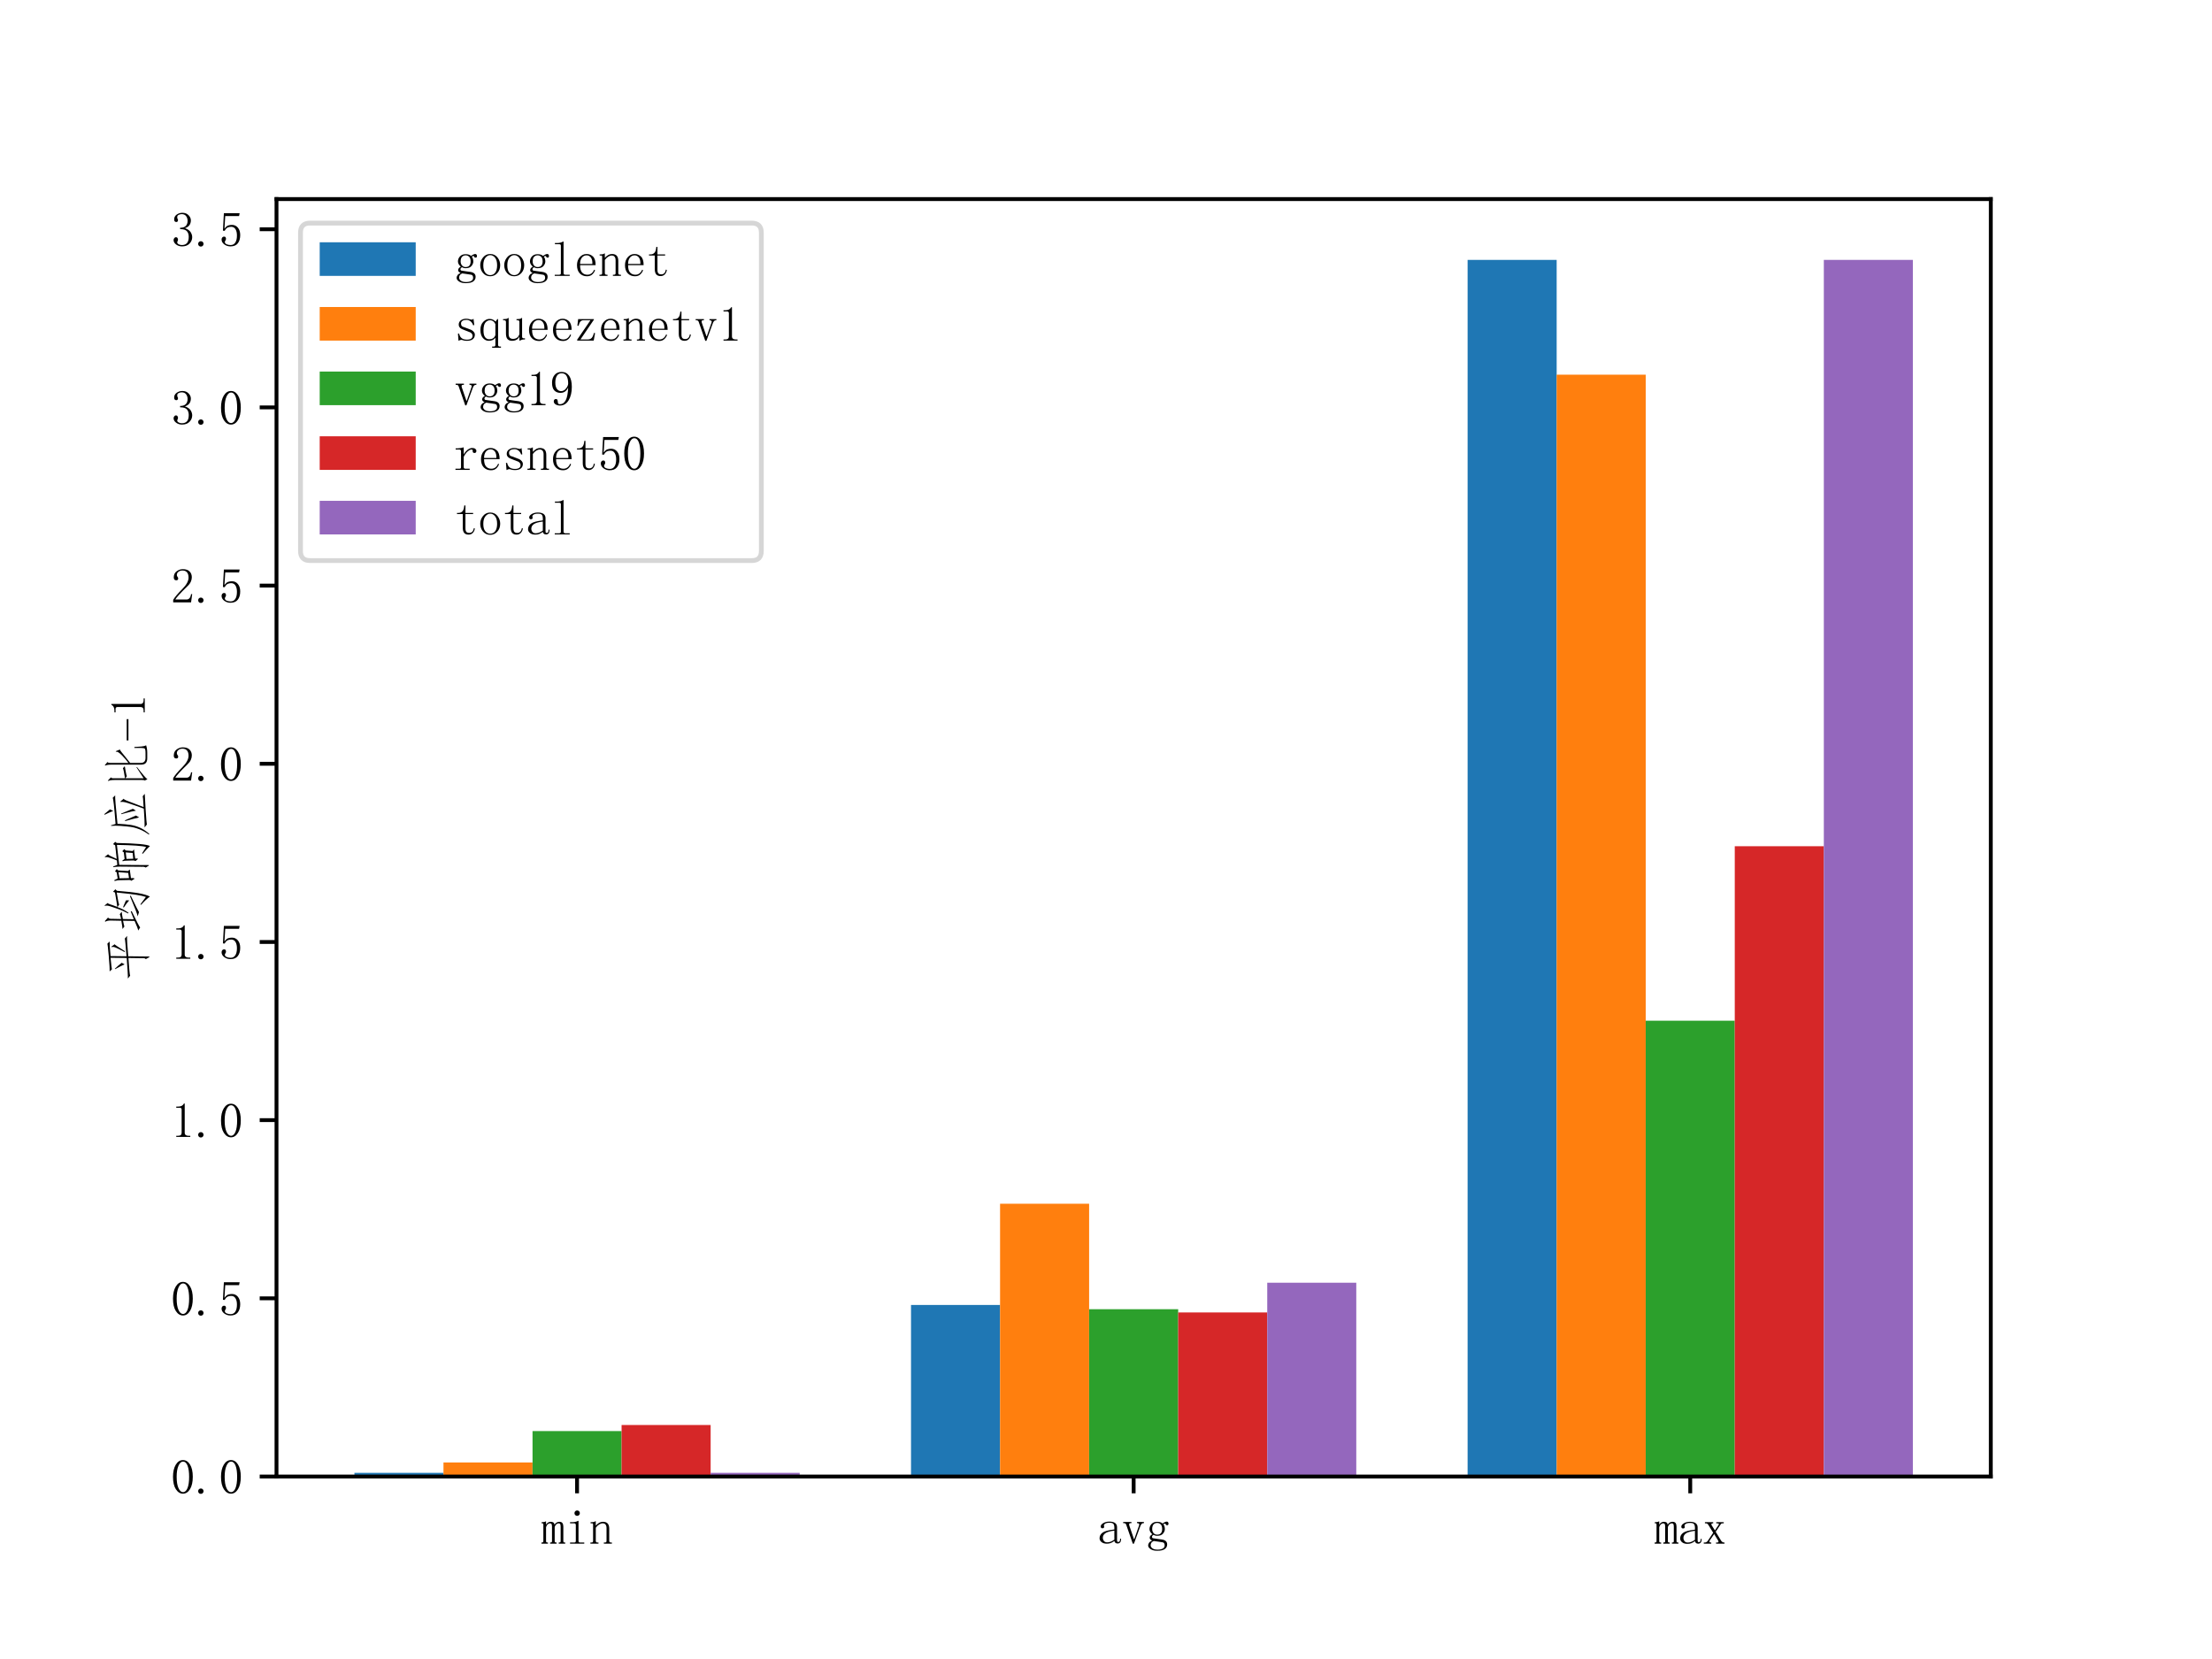 <?xml version="1.0" encoding="utf-8" standalone="no"?>
<!DOCTYPE svg PUBLIC "-//W3C//DTD SVG 1.1//EN"
  "http://www.w3.org/Graphics/SVG/1.1/DTD/svg11.dtd">
<svg xmlns:xlink="http://www.w3.org/1999/xlink" width="460.8pt" height="345.6pt" viewBox="0 0 460.8 345.6" xmlns="http://www.w3.org/2000/svg" version="1.1">
 <defs>
  <style type="text/css">*{stroke-linejoin: round; stroke-linecap: butt}</style>
 </defs>
 <g id="figure_1">
  <g id="patch_1">
   <path d="M 0 345.6 
L 460.8 345.6 
L 460.8 0 
L 0 0 
z
" style="fill: #ffffff"/>
  </g>
  <g id="axes_1">
   <g id="patch_2">
    <path d="M 57.6 307.584 
L 414.72 307.584 
L 414.72 41.472 
L 57.6 41.472 
z
" style="fill: #ffffff"/>
   </g>
   <g id="patch_3">
    <path d="M 73.833 307.584 
L 92.384 307.584 
L 92.384 306.819 
L 73.833 306.819 
z
" clip-path="url(#paa1d880847)" style="fill: #1f77b4"/>
   </g>
   <g id="patch_4">
    <path d="M 189.781 307.584 
L 208.332 307.584 
L 208.332 271.845 
L 189.781 271.845 
z
" clip-path="url(#paa1d880847)" style="fill: #1f77b4"/>
   </g>
   <g id="patch_5">
    <path d="M 305.729 307.584 
L 324.281 307.584 
L 324.281 54.144 
L 305.729 54.144 
z
" clip-path="url(#paa1d880847)" style="fill: #1f77b4"/>
   </g>
   <g id="patch_6">
    <path d="M 92.384 307.584 
L 110.936 307.584 
L 110.936 304.661 
L 92.384 304.661 
z
" clip-path="url(#paa1d880847)" style="fill: #ff7f0e"/>
   </g>
   <g id="patch_7">
    <path d="M 208.332 307.584 
L 226.884 307.584 
L 226.884 250.757 
L 208.332 250.757 
z
" clip-path="url(#paa1d880847)" style="fill: #ff7f0e"/>
   </g>
   <g id="patch_8">
    <path d="M 324.281 307.584 
L 342.832 307.584 
L 342.832 78.05 
L 324.281 78.05 
z
" clip-path="url(#paa1d880847)" style="fill: #ff7f0e"/>
   </g>
   <g id="patch_9">
    <path d="M 110.936 307.584 
L 129.488 307.584 
L 129.488 298.114 
L 110.936 298.114 
z
" clip-path="url(#paa1d880847)" style="fill: #2ca02c"/>
   </g>
   <g id="patch_10">
    <path d="M 226.884 307.584 
L 245.436 307.584 
L 245.436 272.728 
L 226.884 272.728 
z
" clip-path="url(#paa1d880847)" style="fill: #2ca02c"/>
   </g>
   <g id="patch_11">
    <path d="M 342.832 307.584 
L 361.384 307.584 
L 361.384 212.627 
L 342.832 212.627 
z
" clip-path="url(#paa1d880847)" style="fill: #2ca02c"/>
   </g>
   <g id="patch_12">
    <path d="M 129.488 307.584 
L 148.039 307.584 
L 148.039 296.849 
L 129.488 296.849 
z
" clip-path="url(#paa1d880847)" style="fill: #d62728"/>
   </g>
   <g id="patch_13">
    <path d="M 245.436 307.584 
L 263.988 307.584 
L 263.988 273.411 
L 245.436 273.411 
z
" clip-path="url(#paa1d880847)" style="fill: #d62728"/>
   </g>
   <g id="patch_14">
    <path d="M 361.384 307.584 
L 379.936 307.584 
L 379.936 176.286 
L 361.384 176.286 
z
" clip-path="url(#paa1d880847)" style="fill: #d62728"/>
   </g>
   <g id="patch_15">
    <path d="M 148.039 307.584 
L 166.591 307.584 
L 166.591 306.819 
L 148.039 306.819 
z
" clip-path="url(#paa1d880847)" style="fill: #9467bd"/>
   </g>
   <g id="patch_16">
    <path d="M 263.988 307.584 
L 282.539 307.584 
L 282.539 267.22 
L 263.988 267.22 
z
" clip-path="url(#paa1d880847)" style="fill: #9467bd"/>
   </g>
   <g id="patch_17">
    <path d="M 379.936 307.584 
L 398.487 307.584 
L 398.487 54.144 
L 379.936 54.144 
z
" clip-path="url(#paa1d880847)" style="fill: #9467bd"/>
   </g>
   <g id="matplotlib.axis_1">
    <g id="xtick_1">
     <g id="line2d_1">
      <defs>
       <path id="mb8b24f795c" d="M 0 0 
L 0 3.5 
" style="stroke: #000000; stroke-width: 0.8"/>
      </defs>
      <g>
       <use xlink:href="#mb8b24f795c" x="120.212" y="307.584" style="stroke: #000000; stroke-width: 0.8"/>
      </g>
     </g>
     <g id="text_1">
      <!-- min -->
      <g transform="translate(112.712 321.576)scale(0.1 -0.1)">
       <defs>
        <path id="FangSong-6d" d="M 150 2800 
Q 275 2800 400 2825 
Q 525 2850 600 2900 
L 650 2900 
L 650 2475 
Q 775 2675 925 2762 
Q 1075 2850 1250 2850 
Q 1475 2850 1600 2762 
Q 1725 2675 1750 2475 
Q 1875 2675 2037 2762 
Q 2200 2850 2375 2850 
Q 2675 2850 2787 2675 
Q 2900 2500 2900 2225 
L 2900 325 
Q 2900 225 2950 187 
Q 3000 150 3100 150 
L 3150 150 
L 3150 0 
L 2300 0 
L 2300 150 
L 2350 150 
Q 2450 150 2500 187 
Q 2550 225 2550 325 
L 2550 2200 
Q 2550 2475 2487 2562 
Q 2425 2650 2300 2650 
Q 2125 2650 1987 2525 
Q 1850 2400 1775 2175 
L 1775 325 
Q 1775 225 1825 187 
Q 1875 150 1975 150 
L 2025 150 
L 2025 0 
L 1175 0 
L 1175 150 
L 1225 150 
Q 1325 150 1375 187 
Q 1425 225 1425 325 
L 1425 2200 
Q 1425 2425 1375 2537 
Q 1325 2650 1175 2650 
Q 1000 2650 862 2525 
Q 725 2400 650 2150 
L 650 325 
Q 650 225 700 187 
Q 750 150 850 150 
L 900 150 
L 900 0 
L 50 0 
L 50 150 
L 100 150 
Q 200 150 250 187 
Q 300 225 300 325 
L 300 2500 
Q 300 2575 275 2612 
Q 250 2650 175 2650 
L 75 2650 
L 75 2800 
L 150 2800 
z
" transform="scale(0.016)"/>
        <path id="FangSong-69" d="M 1400 2425 
Q 1400 2525 1350 2587 
Q 1300 2650 1175 2650 
L 650 2650 
L 650 2800 
L 900 2800 
Q 1125 2800 1325 2837 
Q 1525 2875 1700 2975 
L 1750 2975 
L 1750 350 
Q 1750 250 1812 200 
Q 1875 150 1975 150 
L 2500 150 
L 2500 0 
L 650 0 
L 650 150 
L 1175 150 
Q 1300 150 1350 200 
Q 1400 250 1400 350 
L 1400 2425 
z
M 1925 3975 
Q 1925 3825 1825 3725 
Q 1725 3625 1575 3625 
Q 1425 3625 1325 3725 
Q 1225 3825 1225 3975 
Q 1225 4125 1325 4225 
Q 1425 4325 1575 4325 
Q 1725 4325 1825 4225 
Q 1925 4125 1925 3975 
z
" transform="scale(0.016)"/>
        <path id="FangSong-6e" d="M 175 0 
L 175 150 
L 300 150 
Q 425 150 475 200 
Q 525 250 525 350 
L 525 2500 
Q 525 2575 500 2612 
Q 475 2650 400 2650 
L 200 2650 
L 200 2800 
L 375 2800 
Q 500 2800 612 2825 
Q 725 2850 825 2925 
L 875 2925 
L 875 2350 
Q 1100 2600 1325 2725 
Q 1550 2850 1800 2850 
Q 2225 2850 2425 2625 
Q 2625 2400 2625 1950 
L 2625 350 
Q 2625 250 2687 200 
Q 2750 150 2850 150 
L 2975 150 
L 2975 0 
L 1925 0 
L 1925 150 
L 2050 150 
Q 2175 150 2225 200 
Q 2275 250 2275 350 
L 2275 2025 
Q 2275 2325 2150 2487 
Q 2025 2650 1775 2650 
Q 1550 2650 1312 2500 
Q 1075 2350 875 2075 
L 875 350 
Q 875 250 937 200 
Q 1000 150 1100 150 
L 1225 150 
L 1225 0 
L 175 0 
z
" transform="scale(0.016)"/>
       </defs>
       <use xlink:href="#FangSong-6d"/>
       <use xlink:href="#FangSong-69" x="50"/>
       <use xlink:href="#FangSong-6e" x="100"/>
      </g>
     </g>
    </g>
    <g id="xtick_2">
     <g id="line2d_2">
      <g>
       <use xlink:href="#mb8b24f795c" x="236.16" y="307.584" style="stroke: #000000; stroke-width: 0.8"/>
      </g>
     </g>
     <g id="text_2">
      <!-- avg -->
      <g transform="translate(228.66 321.537)scale(0.1 -0.1)">
       <defs>
        <path id="FangSong-61" d="M 1200 -25 
Q 750 -25 500 187 
Q 250 400 250 675 
Q 250 1125 637 1412 
Q 1025 1700 2175 1825 
L 2175 2125 
Q 2175 2375 2062 2537 
Q 1950 2700 1550 2700 
Q 1125 2700 950 2562 
Q 775 2425 825 2275 
Q 875 2175 825 2075 
Q 775 1975 625 1975 
Q 525 1975 462 2037 
Q 400 2100 400 2225 
Q 400 2450 725 2650 
Q 1050 2850 1525 2850 
Q 2025 2850 2275 2662 
Q 2525 2475 2525 2125 
L 2525 475 
Q 2525 275 2562 237 
Q 2600 200 2700 200 
Q 2825 200 2875 312 
Q 2925 425 2925 625 
L 3050 625 
Q 3050 275 2925 137 
Q 2800 0 2600 0 
Q 2425 0 2325 75 
Q 2225 150 2175 325 
Q 1925 150 1712 62 
Q 1500 -25 1200 -25 
z
M 675 750 
Q 675 525 812 337 
Q 950 150 1250 150 
Q 1475 150 1700 237 
Q 1925 325 2175 500 
L 2175 1675 
Q 1325 1575 1000 1337 
Q 675 1100 675 750 
z
" transform="scale(0.016)"/>
        <path id="FangSong-76" d="M 1600 -25 
L 1450 -25 
L 600 2425 
Q 575 2525 500 2587 
Q 425 2650 325 2650 
L 200 2650 
L 200 2800 
L 1275 2800 
L 1275 2650 
L 1175 2650 
Q 1025 2650 987 2575 
Q 950 2500 1000 2325 
L 1600 575 
L 1650 575 
L 2250 2300 
Q 2325 2475 2262 2562 
Q 2200 2650 2050 2650 
L 2000 2650 
L 2000 2800 
L 2900 2800 
L 2900 2650 
L 2850 2650 
Q 2700 2650 2612 2562 
Q 2525 2475 2450 2300 
L 1600 -25 
z
" transform="scale(0.016)"/>
        <path id="FangSong-67" d="M 850 1875 
Q 850 1575 1025 1362 
Q 1200 1150 1500 1150 
Q 1825 1150 1987 1337 
Q 2150 1525 2150 1875 
Q 2150 2300 1962 2487 
Q 1775 2675 1500 2675 
Q 1225 2675 1037 2487 
Q 850 2300 850 1875 
z
M 2075 525 
Q 2450 475 2625 312 
Q 2800 150 2800 -125 
Q 2800 -500 2487 -725 
Q 2175 -950 1500 -950 
Q 975 -950 650 -737 
Q 325 -525 325 -250 
Q 325 -75 450 100 
Q 575 275 850 375 
Q 700 450 612 537 
Q 525 625 525 750 
Q 525 900 625 1012 
Q 725 1125 875 1200 
Q 725 1325 612 1500 
Q 500 1675 500 1875 
Q 500 2250 762 2537 
Q 1025 2825 1500 2825 
Q 1700 2825 1887 2775 
Q 2075 2725 2200 2600 
Q 2375 2725 2512 2787 
Q 2650 2850 2750 2850 
Q 2875 2850 2925 2762 
Q 2975 2675 2975 2600 
Q 2975 2500 2937 2437 
Q 2900 2375 2800 2375 
Q 2725 2375 2675 2412 
Q 2625 2450 2600 2525 
Q 2575 2600 2487 2587 
Q 2400 2575 2300 2500 
Q 2400 2400 2450 2225 
Q 2500 2050 2500 1875 
Q 2500 1575 2262 1287 
Q 2025 1000 1500 1000 
Q 1350 1000 1225 1037 
Q 1100 1075 1025 1125 
Q 925 1075 875 1000 
Q 825 925 825 875 
Q 825 775 875 725 
Q 925 675 1025 675 
Q 1350 625 1612 587 
Q 1875 550 2075 525 
z
M 1050 325 
Q 825 225 737 87 
Q 650 -50 650 -250 
Q 650 -450 875 -625 
Q 1100 -800 1550 -800 
Q 1975 -800 2225 -662 
Q 2475 -525 2475 -250 
Q 2475 -75 2412 25 
Q 2350 125 2225 150 
Q 1975 200 1675 237 
Q 1375 275 1050 325 
z
" transform="scale(0.016)"/>
       </defs>
       <use xlink:href="#FangSong-61"/>
       <use xlink:href="#FangSong-76" x="50"/>
       <use xlink:href="#FangSong-67" x="100"/>
      </g>
     </g>
    </g>
    <g id="xtick_3">
     <g id="line2d_3">
      <g>
       <use xlink:href="#mb8b24f795c" x="352.108" y="307.584" style="stroke: #000000; stroke-width: 0.8"/>
      </g>
     </g>
     <g id="text_3">
      <!-- max -->
      <g transform="translate(344.608 321.576)scale(0.1 -0.1)">
       <defs>
        <path id="FangSong-78" d="M 1650 1725 
L 2100 2400 
Q 2175 2500 2162 2575 
Q 2150 2650 1975 2650 
L 1825 2650 
L 1825 2800 
L 2800 2800 
L 2800 2650 
L 2675 2650 
Q 2625 2650 2550 2637 
Q 2475 2625 2425 2550 
L 1750 1550 
L 2450 400 
Q 2525 275 2637 212 
Q 2750 150 2800 150 
L 2900 150 
L 2900 0 
L 1800 0 
L 1800 150 
L 1950 150 
Q 2100 150 2112 225 
Q 2125 300 2075 400 
L 1550 1250 
L 950 375 
Q 925 250 962 200 
Q 1000 150 1100 150 
L 1175 150 
L 1175 0 
L 200 0 
L 200 150 
L 350 150 
Q 450 150 575 225 
Q 700 300 775 450 
L 1425 1425 
L 775 2475 
Q 750 2525 675 2587 
Q 600 2650 475 2650 
L 350 2650 
L 350 2800 
L 1425 2800 
L 1425 2650 
L 1350 2650 
Q 1225 2650 1200 2575 
Q 1175 2500 1225 2400 
L 1650 1725 
z
" transform="scale(0.016)"/>
       </defs>
       <use xlink:href="#FangSong-6d"/>
       <use xlink:href="#FangSong-61" x="50"/>
       <use xlink:href="#FangSong-78" x="100"/>
      </g>
     </g>
    </g>
   </g>
   <g id="matplotlib.axis_2">
    <g id="ytick_1">
     <g id="line2d_4">
      <defs>
       <path id="m1bf9a72e9a" d="M 0 0 
L -3.5 0 
" style="stroke: #000000; stroke-width: 0.8"/>
      </defs>
      <g>
       <use xlink:href="#m1bf9a72e9a" x="57.6" y="307.584" style="stroke: #000000; stroke-width: 0.8"/>
      </g>
     </g>
     <g id="text_4">
      <!-- 0.0 -->
      <g transform="translate(35.6 311.08)scale(0.1 -0.1)">
       <defs>
        <path id="FangSong-30" d="M 1575 4125 
Q 1225 4125 987 3587 
Q 750 3050 750 2150 
Q 750 1200 987 675 
Q 1225 150 1575 150 
Q 1950 150 2162 675 
Q 2375 1200 2375 2150 
Q 2375 3050 2175 3587 
Q 1975 4125 1575 4125 
z
M 1575 -50 
Q 1025 -50 650 525 
Q 275 1100 275 2150 
Q 275 3125 637 3725 
Q 1000 4325 1575 4325 
Q 2125 4325 2487 3750 
Q 2850 3175 2850 2150 
Q 2850 1125 2487 537 
Q 2125 -50 1575 -50 
z
" transform="scale(0.016)"/>
        <path id="FangSong-2e" d="M 1125 275 
Q 1125 125 1025 25 
Q 925 -75 775 -75 
Q 625 -75 525 25 
Q 425 125 425 275 
Q 425 425 525 525 
Q 625 625 775 625 
Q 925 625 1025 525 
Q 1125 425 1125 275 
z
" transform="scale(0.016)"/>
       </defs>
       <use xlink:href="#FangSong-30"/>
       <use xlink:href="#FangSong-2e" x="50"/>
       <use xlink:href="#FangSong-30" x="100"/>
      </g>
     </g>
    </g>
    <g id="ytick_2">
     <g id="line2d_5">
      <g>
       <use xlink:href="#m1bf9a72e9a" x="57.6" y="270.465" style="stroke: #000000; stroke-width: 0.8"/>
      </g>
     </g>
     <g id="text_5">
      <!-- 0.5 -->
      <g transform="translate(35.6 273.961)scale(0.1 -0.1)">
       <defs>
        <path id="FangSong-35" d="M 1700 2750 
Q 2175 2750 2475 2387 
Q 2775 2025 2775 1425 
Q 2775 750 2462 350 
Q 2150 -50 1500 -50 
Q 1050 -50 700 212 
Q 350 475 350 850 
Q 350 1000 437 1112 
Q 525 1225 675 1225 
Q 825 1225 875 1125 
Q 925 1025 925 950 
Q 925 800 850 712 
Q 775 625 775 525 
Q 775 325 1012 225 
Q 1250 125 1525 125 
Q 1925 125 2137 450 
Q 2350 775 2350 1375 
Q 2350 1875 2162 2187 
Q 1975 2500 1600 2500 
Q 1325 2500 1125 2400 
Q 925 2300 750 1975 
L 525 2000 
L 650 4275 
L 2700 4275 
L 2625 3900 
L 825 3900 
L 725 2250 
Q 975 2600 1212 2675 
Q 1450 2750 1700 2750 
z
" transform="scale(0.016)"/>
       </defs>
       <use xlink:href="#FangSong-30"/>
       <use xlink:href="#FangSong-2e" x="50"/>
       <use xlink:href="#FangSong-35" x="100"/>
      </g>
     </g>
    </g>
    <g id="ytick_3">
     <g id="line2d_6">
      <g>
       <use xlink:href="#m1bf9a72e9a" x="57.6" y="233.346" style="stroke: #000000; stroke-width: 0.8"/>
      </g>
     </g>
     <g id="text_6">
      <!-- 1.0 -->
      <g transform="translate(35.6 236.843)scale(0.1 -0.1)">
       <defs>
        <path id="FangSong-31" d="M 1800 4350 
L 1800 550 
Q 1800 350 1925 250 
Q 2050 150 2275 150 
L 2525 150 
L 2525 0 
L 700 0 
L 700 150 
L 925 150 
Q 1175 150 1287 250 
Q 1400 350 1400 550 
L 1400 3575 
Q 1400 3675 1337 3737 
Q 1275 3800 1150 3800 
L 700 3800 
L 700 3950 
L 925 3950 
Q 1225 3950 1412 4050 
Q 1600 4150 1700 4350 
L 1800 4350 
z
" transform="scale(0.016)"/>
       </defs>
       <use xlink:href="#FangSong-31"/>
       <use xlink:href="#FangSong-2e" x="50"/>
       <use xlink:href="#FangSong-30" x="100"/>
      </g>
     </g>
    </g>
    <g id="ytick_4">
     <g id="line2d_7">
      <g>
       <use xlink:href="#m1bf9a72e9a" x="57.6" y="196.228" style="stroke: #000000; stroke-width: 0.8"/>
      </g>
     </g>
     <g id="text_7">
      <!-- 1.5 -->
      <g transform="translate(35.6 199.724)scale(0.1 -0.1)">
       <use xlink:href="#FangSong-31"/>
       <use xlink:href="#FangSong-2e" x="50"/>
       <use xlink:href="#FangSong-35" x="100"/>
      </g>
     </g>
    </g>
    <g id="ytick_5">
     <g id="line2d_8">
      <g>
       <use xlink:href="#m1bf9a72e9a" x="57.6" y="159.109" style="stroke: #000000; stroke-width: 0.8"/>
      </g>
     </g>
     <g id="text_8">
      <!-- 2.0 -->
      <g transform="translate(35.6 162.605)scale(0.1 -0.1)">
       <defs>
        <path id="FangSong-32" d="M 2300 3225 
Q 2300 3675 2100 3912 
Q 1900 4150 1500 4150 
Q 1200 4150 987 3987 
Q 775 3825 775 3575 
Q 775 3425 862 3325 
Q 950 3225 950 3125 
Q 950 3000 887 2937 
Q 825 2875 700 2875 
Q 550 2875 462 2962 
Q 375 3050 375 3250 
Q 375 3775 750 4050 
Q 1125 4325 1550 4325 
Q 2150 4325 2437 4025 
Q 2725 3725 2725 3275 
Q 2725 2975 2587 2675 
Q 2450 2375 2150 2100 
Q 1425 1400 1037 962 
Q 650 525 575 375 
L 2050 375 
Q 2275 375 2425 550 
Q 2575 725 2625 1075 
L 2775 1075 
L 2625 0 
L 300 0 
L 300 325 
Q 425 550 712 900 
Q 1000 1250 1475 1725 
Q 1900 2150 2100 2525 
Q 2300 2900 2300 3225 
z
" transform="scale(0.016)"/>
       </defs>
       <use xlink:href="#FangSong-32"/>
       <use xlink:href="#FangSong-2e" x="50"/>
       <use xlink:href="#FangSong-30" x="100"/>
      </g>
     </g>
    </g>
    <g id="ytick_6">
     <g id="line2d_9">
      <g>
       <use xlink:href="#m1bf9a72e9a" x="57.6" y="121.99" style="stroke: #000000; stroke-width: 0.8"/>
      </g>
     </g>
     <g id="text_9">
      <!-- 2.5 -->
      <g transform="translate(35.6 125.486)scale(0.1 -0.1)">
       <use xlink:href="#FangSong-32"/>
       <use xlink:href="#FangSong-2e" x="50"/>
       <use xlink:href="#FangSong-35" x="100"/>
      </g>
     </g>
    </g>
    <g id="ytick_7">
     <g id="line2d_10">
      <g>
       <use xlink:href="#m1bf9a72e9a" x="57.6" y="84.871" style="stroke: #000000; stroke-width: 0.8"/>
      </g>
     </g>
     <g id="text_10">
      <!-- 3.0 -->
      <g transform="translate(35.6 88.368)scale(0.1 -0.1)">
       <defs>
        <path id="FangSong-33" d="M 2775 1150 
Q 2775 675 2425 312 
Q 2075 -50 1450 -50 
Q 1000 -50 675 200 
Q 350 450 350 775 
Q 350 925 450 1037 
Q 550 1150 650 1150 
Q 800 1150 862 1037 
Q 925 925 925 850 
Q 925 725 875 637 
Q 825 550 825 475 
Q 825 325 1012 225 
Q 1200 125 1425 125 
Q 1875 125 2100 387 
Q 2325 650 2325 1200 
Q 2325 1650 2087 1925 
Q 1850 2200 1200 2200 
L 1200 2375 
Q 1700 2375 1937 2612 
Q 2175 2850 2175 3275 
Q 2175 3625 1987 3887 
Q 1800 4150 1400 4150 
Q 1225 4150 1025 4062 
Q 825 3975 825 3775 
Q 825 3575 875 3525 
Q 925 3475 925 3400 
Q 925 3275 875 3200 
Q 825 3125 700 3125 
Q 600 3125 512 3200 
Q 425 3275 425 3475 
Q 425 3850 750 4087 
Q 1075 4325 1500 4325 
Q 2000 4325 2300 4012 
Q 2600 3700 2600 3350 
Q 2600 2975 2412 2712 
Q 2225 2450 1825 2325 
Q 2375 2125 2575 1800 
Q 2775 1475 2775 1150 
z
" transform="scale(0.016)"/>
       </defs>
       <use xlink:href="#FangSong-33"/>
       <use xlink:href="#FangSong-2e" x="50"/>
       <use xlink:href="#FangSong-30" x="100"/>
      </g>
     </g>
    </g>
    <g id="ytick_8">
     <g id="line2d_11">
      <g>
       <use xlink:href="#m1bf9a72e9a" x="57.6" y="47.753" style="stroke: #000000; stroke-width: 0.8"/>
      </g>
     </g>
     <g id="text_11">
      <!-- 3.5 -->
      <g transform="translate(35.6 51.249)scale(0.1 -0.1)">
       <use xlink:href="#FangSong-33"/>
       <use xlink:href="#FangSong-2e" x="50"/>
       <use xlink:href="#FangSong-35" x="100"/>
      </g>
     </g>
    </g>
    <g id="text_12">
     <!-- 平均响应比-1 -->
     <g transform="translate(30.155 204.528)rotate(-90)scale(0.1 -0.1)">
      <defs>
       <path id="FangSong-5e73" d="M 3125 4450 
Q 1775 4325 1625 4275 
L 1350 4575 
Q 1825 4550 3375 4687 
Q 4925 4825 4950 4875 
L 5250 4575 
Q 4650 4575 3350 4450 
L 3325 2375 
Q 5600 2550 5625 2600 
L 5975 2300 
Q 5550 2350 3325 2150 
L 3300 -100 
Q 3325 -675 3225 -625 
L 2950 -125 
Q 3100 -100 3075 400 
L 3100 2125 
Q 850 1975 800 1900 
L 425 2200 
Q 825 2175 3100 2350 
L 3125 4450 
z
M 4900 3900 
Q 4850 3950 4587 3525 
Q 4325 3100 3975 2575 
L 3875 2625 
Q 4200 3225 4412 3687 
Q 4625 4150 4500 4300 
L 4575 4350 
L 4900 3900 
z
M 2475 3000 
Q 2425 2875 2275 2625 
Q 1975 3275 1650 3850 
L 1700 3900 
Q 2100 3475 2475 3000 
z
" transform="scale(0.016)"/>
       <path id="FangSong-5747" d="M 4800 -150 
Q 4950 300 5075 1075 
Q 5200 1850 5375 3650 
Q 3950 3425 3800 3325 
L 3475 3550 
Q 3225 2800 2725 2100 
L 2650 2175 
Q 3025 2875 3200 3375 
Q 3375 3875 3562 4437 
Q 3750 5000 3625 5175 
L 3700 5225 
L 4025 4800 
Q 3950 4850 3850 4550 
Q 3750 4225 3700 4100 
Q 3650 3975 3500 3575 
Q 3950 3625 5375 3875 
L 5475 4125 
L 5800 3825 
L 5600 3625 
Q 5450 1750 5287 812 
Q 5125 -125 4850 -675 
Q 4500 -175 3775 475 
L 3825 575 
L 4800 -150 
z
M 1925 3075 
Q 2475 3200 2550 3250 
L 2875 3000 
Q 2525 2975 1925 2850 
L 1900 1425 
L 2900 1825 
L 2950 1700 
Q 925 725 825 600 
L 425 850 
Q 725 900 1675 1325 
L 1700 2825 
Q 1050 2700 950 2650 
L 625 2900 
Q 875 2900 1700 3050 
L 1725 4300 
Q 1750 4875 1575 5125 
L 1650 5200 
L 2125 4775 
Q 1925 4700 1950 4225 
L 1925 3075 
z
M 2275 925 
Q 2650 975 4900 1925 
L 4975 1825 
Q 2950 850 2825 750 
L 2275 925 
z
M 3475 2825 
Q 4075 2575 4350 2450 
Q 4375 2200 4350 2025 
Q 4000 2350 3425 2725 
L 3475 2825 
z
" transform="scale(0.016)"/>
       <path id="FangSong-54cd" d="M 2700 -200 
Q 2725 -650 2625 -525 
L 2375 -125 
Q 2500 50 2475 350 
L 2500 3200 
Q 2500 3625 2425 4100 
L 2500 4125 
L 2725 3575 
L 3300 3625 
Q 3550 4225 3675 4637 
Q 3800 5050 3700 5150 
L 3775 5200 
L 4125 4750 
Q 4050 4800 3900 4512 
Q 3750 4225 3500 3650 
L 5275 3850 
L 5425 4125 
L 5725 3850 
L 5575 3650 
Q 5500 -175 5175 -675 
Q 4800 -275 4175 250 
L 4225 350 
L 5050 -175 
Q 5275 525 5325 3625 
L 2725 3325 
L 2700 -200 
z
M 725 3250 
Q 725 3575 625 3925 
L 725 3975 
L 950 3525 
L 1750 3650 
L 1875 3875 
L 2175 3650 
L 2000 3450 
L 1925 2175 
L 2125 1950 
L 1000 1800 
Q 1025 1275 900 1350 
L 650 1750 
Q 775 1850 750 2150 
L 725 3250 
z
M 3550 1250 
Q 3575 950 3500 875 
L 3225 1200 
Q 3300 1350 3300 1525 
L 3275 2325 
Q 3275 2700 3200 2875 
L 3275 2925 
L 3500 2625 
L 4350 2725 
L 4500 2925 
L 4775 2675 
L 4600 2475 
L 4525 1575 
L 4750 1400 
L 3550 1250 
z
M 975 3275 
L 1000 2050 
L 1675 2150 
L 1775 3425 
L 975 3275 
z
M 4350 2475 
L 3500 2375 
L 3525 1500 
L 4275 1575 
L 4350 2475 
z
" transform="scale(0.016)"/>
       <path id="FangSong-5e94" d="M 1625 4400 
L 1800 3800 
Q 5075 4050 5200 4175 
L 5525 3850 
Q 5200 3900 1825 3550 
Q 1775 2450 1675 1825 
Q 1575 1200 1312 612 
Q 1050 25 500 -600 
L 425 -525 
Q 850 50 1100 675 
Q 1350 1300 1425 1862 
Q 1500 2425 1550 3150 
Q 1600 3875 1550 4375 
L 1625 4400 
z
M 4725 3175 
L 5100 2725 
Q 5000 2800 4750 2112 
Q 4500 1425 4000 150 
Q 5425 225 5400 275 
L 5725 0 
Q 5425 0 3687 -112 
Q 1950 -225 1725 -275 
L 1350 25 
Q 2150 0 3800 125 
Q 4300 1500 4525 2200 
Q 4750 2900 4650 3125 
L 4725 3175 
z
M 2900 1150 
Q 2800 975 2650 725 
Q 2450 1625 2175 2550 
L 2275 2575 
Q 2600 1850 2900 1150 
z
M 3775 1550 
Q 3675 1350 3525 1150 
Q 3475 1600 3075 3050 
L 3150 3075 
Q 3475 2300 3775 1550 
z
M 3500 4100 
Q 3275 4675 3000 5225 
L 3075 5275 
Q 3375 4900 3700 4525 
Q 3600 4325 3500 4100 
z
" transform="scale(0.016)"/>
       <path id="FangSong-6bd4" d="M 3500 2125 
Q 3925 2425 4487 2975 
Q 5050 3525 4950 3750 
L 5025 3775 
L 5250 3225 
Q 5175 3250 4875 3000 
Q 4575 2750 4287 2525 
Q 4000 2300 3500 1900 
L 3500 575 
Q 3475 -100 4150 -100 
L 4800 -100 
Q 5275 -100 5375 12 
Q 5475 125 5450 1350 
L 5575 1350 
Q 5600 825 5637 412 
Q 5675 0 5800 -175 
Q 5375 -325 4800 -325 
L 4150 -325 
Q 3225 -350 3275 550 
L 3275 4300 
Q 3275 4875 3150 5150 
L 3200 5200 
L 3625 4850 
Q 3475 4825 3500 4250 
L 3500 2125 
z
M 1500 2575 
Q 1900 2625 2337 2712 
Q 2775 2800 2800 2850 
L 3075 2600 
Q 2875 2575 2350 2475 
Q 1825 2375 1775 2325 
L 1500 2525 
L 1500 150 
L 2925 1075 
L 2975 1025 
Q 1550 -75 1375 -350 
L 1200 0 
Q 1275 75 1275 350 
L 1275 3925 
Q 1275 4475 1150 4750 
L 1200 4800 
L 1625 4400 
Q 1475 4375 1500 3925 
L 1500 2575 
z
" transform="scale(0.016)"/>
       <path id="FangSong-2d" d="M 175 2125 
L 175 2350 
L 2950 2350 
L 2950 2125 
L 175 2125 
z
" transform="scale(0.016)"/>
      </defs>
      <use xlink:href="#FangSong-5e73"/>
      <use xlink:href="#FangSong-5747" x="100"/>
      <use xlink:href="#FangSong-54cd" x="200"/>
      <use xlink:href="#FangSong-5e94" x="300"/>
      <use xlink:href="#FangSong-6bd4" x="400"/>
      <use xlink:href="#FangSong-2d" x="500"/>
      <use xlink:href="#FangSong-31" x="550"/>
     </g>
    </g>
   </g>
   <g id="patch_18">
    <path d="M 57.6 307.584 
L 57.6 41.472 
" style="fill: none; stroke: #000000; stroke-width: 0.8; stroke-linejoin: miter; stroke-linecap: square"/>
   </g>
   <g id="patch_19">
    <path d="M 414.72 307.584 
L 414.72 41.472 
" style="fill: none; stroke: #000000; stroke-width: 0.8; stroke-linejoin: miter; stroke-linecap: square"/>
   </g>
   <g id="patch_20">
    <path d="M 57.6 307.584 
L 414.72 307.584 
" style="fill: none; stroke: #000000; stroke-width: 0.8; stroke-linejoin: miter; stroke-linecap: square"/>
   </g>
   <g id="patch_21">
    <path d="M 57.6 41.472 
L 414.72 41.472 
" style="fill: none; stroke: #000000; stroke-width: 0.8; stroke-linejoin: miter; stroke-linecap: square"/>
   </g>
   <g id="legend_1">
    <g id="patch_22">
     <path d="M 64.6 116.777 
L 156.6 116.777 
Q 158.6 116.777 158.6 114.777 
L 158.6 48.472 
Q 158.6 46.472 156.6 46.472 
L 64.6 46.472 
Q 62.6 46.472 62.6 48.472 
L 62.6 114.777 
Q 62.6 116.777 64.6 116.777 
z
" style="fill: #ffffff; opacity: 0.8; stroke: #cccccc; stroke-linejoin: miter"/>
    </g>
    <g id="patch_23">
     <path d="M 66.6 57.472 
L 86.6 57.472 
L 86.6 50.472 
L 66.6 50.472 
z
" style="fill: #1f77b4"/>
    </g>
    <g id="text_13">
     <!-- googlenet -->
     <g transform="translate(94.6 57.472)scale(0.1 -0.1)">
      <defs>
       <path id="FangSong-6f" d="M 2875 1400 
Q 2875 775 2500 362 
Q 2125 -50 1575 -50 
Q 1000 -50 637 375 
Q 275 800 275 1400 
Q 275 1950 637 2400 
Q 1000 2850 1575 2850 
Q 2175 2850 2525 2400 
Q 2875 1950 2875 1400 
z
M 675 1375 
Q 675 725 937 412 
Q 1200 100 1575 100 
Q 2000 100 2237 437 
Q 2475 775 2475 1375 
Q 2475 2025 2212 2362 
Q 1950 2700 1575 2700 
Q 1225 2700 950 2362 
Q 675 2025 675 1375 
z
" transform="scale(0.016)"/>
       <path id="FangSong-6c" d="M 900 4275 
Q 1125 4275 1325 4325 
Q 1525 4375 1700 4475 
L 1750 4475 
L 1750 350 
Q 1750 250 1812 200 
Q 1875 150 1975 150 
L 2550 150 
L 2550 0 
L 600 0 
L 600 150 
L 1175 150 
Q 1300 150 1350 200 
Q 1400 250 1400 350 
L 1400 3925 
Q 1400 4025 1350 4075 
Q 1300 4125 1175 4125 
L 625 4125 
L 625 4275 
L 900 4275 
z
" transform="scale(0.016)"/>
       <path id="FangSong-65" d="M 2375 1550 
Q 2400 2100 2187 2387 
Q 1975 2675 1625 2675 
Q 1250 2675 1012 2375 
Q 775 2075 775 1550 
L 2375 1550 
z
M 775 1400 
Q 775 725 1037 437 
Q 1300 150 1725 150 
Q 2050 150 2275 337 
Q 2500 525 2600 800 
L 2725 750 
Q 2650 475 2387 212 
Q 2125 -50 1675 -50 
Q 1100 -50 737 325 
Q 375 700 375 1400 
Q 375 2025 737 2437 
Q 1100 2850 1625 2850 
Q 2100 2850 2450 2525 
Q 2800 2200 2800 1400 
L 775 1400 
z
" transform="scale(0.016)"/>
       <path id="FangSong-74" d="M 1475 800 
Q 1475 450 1600 325 
Q 1725 200 1975 200 
Q 2225 200 2375 362 
Q 2525 525 2575 825 
L 2700 775 
Q 2650 425 2437 200 
Q 2225 -25 1875 -25 
Q 1500 -25 1312 200 
Q 1125 425 1125 900 
L 1125 2650 
L 375 2650 
L 375 2800 
L 575 2800 
Q 875 2800 1062 2987 
Q 1250 3175 1300 3575 
L 1325 3775 
L 1475 3775 
L 1475 2800 
L 2475 2800 
L 2475 2650 
L 1475 2650 
L 1475 800 
z
" transform="scale(0.016)"/>
      </defs>
      <use xlink:href="#FangSong-67"/>
      <use xlink:href="#FangSong-6f" x="50"/>
      <use xlink:href="#FangSong-6f" x="100"/>
      <use xlink:href="#FangSong-67" x="150"/>
      <use xlink:href="#FangSong-6c" x="200"/>
      <use xlink:href="#FangSong-65" x="250"/>
      <use xlink:href="#FangSong-6e" x="300"/>
      <use xlink:href="#FangSong-65" x="350"/>
      <use xlink:href="#FangSong-74" x="400"/>
     </g>
    </g>
    <g id="patch_24">
     <path d="M 66.6 70.956 
L 86.6 70.956 
L 86.6 63.956 
L 66.6 63.956 
z
" style="fill: #ff7f0e"/>
    </g>
    <g id="text_14">
     <!-- squeezenetv1 -->
     <g transform="translate(94.6 70.956)scale(0.1 -0.1)">
      <defs>
       <path id="FangSong-73" d="M 600 2075 
Q 600 2450 887 2650 
Q 1175 2850 1575 2850 
Q 1800 2850 2000 2787 
Q 2200 2725 2275 2725 
Q 2350 2725 2400 2750 
Q 2450 2775 2525 2850 
L 2625 2025 
L 2475 2000 
Q 2375 2325 2137 2512 
Q 1900 2700 1600 2700 
Q 1275 2700 1087 2575 
Q 900 2450 900 2225 
Q 900 2025 987 1912 
Q 1075 1800 1300 1750 
Q 1475 1675 1737 1587 
Q 2000 1500 2225 1400 
Q 2425 1300 2562 1137 
Q 2700 975 2700 775 
Q 2700 400 2437 187 
Q 2175 -25 1675 -25 
Q 1350 -25 1187 37 
Q 1025 100 925 100 
Q 850 100 762 62 
Q 675 25 575 -25 
L 500 900 
L 650 925 
Q 725 525 975 325 
Q 1225 125 1675 125 
Q 2025 125 2212 250 
Q 2400 375 2400 625 
Q 2400 800 2300 912 
Q 2200 1025 2100 1075 
Q 1850 1175 1550 1287 
Q 1250 1400 1025 1500 
Q 800 1600 700 1750 
Q 600 1900 600 2075 
z
" transform="scale(0.016)"/>
       <path id="FangSong-71" d="M 2250 2150 
Q 2150 2375 1975 2512 
Q 1800 2650 1550 2650 
Q 1200 2650 950 2350 
Q 700 2050 700 1325 
Q 700 700 912 437 
Q 1125 175 1450 175 
Q 1725 175 1937 300 
Q 2150 425 2250 725 
L 2250 2150 
z
M 2600 -550 
Q 2600 -675 2662 -725 
Q 2725 -775 2825 -775 
L 2975 -775 
L 2975 -925 
L 1825 -925 
L 1825 -775 
L 2025 -775 
Q 2150 -775 2200 -725 
Q 2250 -675 2250 -550 
L 2250 375 
Q 2100 175 1887 75 
Q 1675 -25 1375 -25 
Q 950 -25 625 337 
Q 300 700 300 1400 
Q 300 2075 675 2450 
Q 1050 2825 1475 2825 
Q 1750 2825 1937 2725 
Q 2125 2625 2275 2475 
L 2500 2800 
L 2600 2800 
L 2600 -550 
z
" transform="scale(0.016)"/>
       <path id="FangSong-75" d="M 1425 225 
Q 1725 225 1937 375 
Q 2150 525 2250 850 
L 2250 2425 
Q 2250 2525 2200 2587 
Q 2150 2650 2025 2650 
L 1875 2650 
L 1875 2800 
L 2025 2800 
Q 2175 2800 2300 2825 
Q 2425 2850 2550 2950 
L 2600 2950 
L 2600 500 
Q 2600 400 2662 350 
Q 2725 300 2825 300 
L 2975 300 
L 2975 150 
L 2825 150 
Q 2700 150 2575 112 
Q 2450 75 2300 0 
L 2250 0 
L 2250 525 
Q 2125 250 1875 112 
Q 1625 -25 1300 -25 
Q 900 -25 700 200 
Q 500 425 500 925 
L 500 2425 
Q 500 2525 450 2587 
Q 400 2650 275 2650 
L 125 2650 
L 125 2800 
L 275 2800 
Q 425 2800 550 2825 
Q 675 2850 800 2950 
L 850 2950 
L 850 875 
Q 850 525 1000 375 
Q 1150 225 1425 225 
z
" transform="scale(0.016)"/>
       <path id="FangSong-7a" d="M 2725 975 
L 2550 0 
L 400 0 
L 400 125 
L 2125 2650 
L 1200 2650 
Q 975 2650 825 2487 
Q 675 2325 575 1925 
L 425 1950 
L 525 2800 
L 2575 2800 
L 2575 2725 
L 825 150 
L 1775 150 
Q 2100 150 2287 350 
Q 2475 550 2575 1000 
L 2725 975 
z
" transform="scale(0.016)"/>
      </defs>
      <use xlink:href="#FangSong-73"/>
      <use xlink:href="#FangSong-71" x="50"/>
      <use xlink:href="#FangSong-75" x="100"/>
      <use xlink:href="#FangSong-65" x="150"/>
      <use xlink:href="#FangSong-65" x="200"/>
      <use xlink:href="#FangSong-7a" x="250"/>
      <use xlink:href="#FangSong-65" x="300"/>
      <use xlink:href="#FangSong-6e" x="350"/>
      <use xlink:href="#FangSong-65" x="400"/>
      <use xlink:href="#FangSong-74" x="450"/>
      <use xlink:href="#FangSong-76" x="500"/>
      <use xlink:href="#FangSong-31" x="550"/>
     </g>
    </g>
    <g id="patch_25">
     <path d="M 66.6 84.402 
L 86.6 84.402 
L 86.6 77.402 
L 66.6 77.402 
z
" style="fill: #2ca02c"/>
    </g>
    <g id="text_15">
     <!-- vgg19 -->
     <g transform="translate(94.6 84.402)scale(0.1 -0.1)">
      <defs>
       <path id="FangSong-39" d="M 675 2950 
Q 675 2400 887 2112 
Q 1100 1825 1425 1825 
Q 1800 1825 2075 2175 
Q 2350 2525 2350 2825 
Q 2350 3425 2150 3787 
Q 1950 4150 1500 4150 
Q 1075 4150 875 3812 
Q 675 3475 675 2950 
z
M 1350 1600 
Q 850 1600 550 1912 
Q 250 2225 250 2925 
Q 250 3525 575 3925 
Q 900 4325 1500 4325 
Q 2125 4325 2475 3825 
Q 2825 3325 2825 2375 
Q 2825 1325 2412 637 
Q 2000 -50 1275 -50 
Q 950 -50 712 100 
Q 475 250 475 500 
Q 475 600 537 700 
Q 600 800 750 800 
Q 900 800 950 687 
Q 1000 575 1000 425 
Q 1000 325 1025 262 
Q 1050 200 1075 175 
Q 1100 150 1162 137 
Q 1225 125 1300 125 
Q 1750 125 2025 625 
Q 2300 1125 2350 2300 
Q 2225 2000 1975 1800 
Q 1725 1600 1350 1600 
z
" transform="scale(0.016)"/>
      </defs>
      <use xlink:href="#FangSong-76"/>
      <use xlink:href="#FangSong-67" x="50"/>
      <use xlink:href="#FangSong-67" x="100"/>
      <use xlink:href="#FangSong-31" x="150"/>
      <use xlink:href="#FangSong-39" x="200"/>
     </g>
    </g>
    <g id="patch_26">
     <path d="M 66.6 97.886 
L 86.6 97.886 
L 86.6 90.886 
L 66.6 90.886 
z
" style="fill: #d62728"/>
    </g>
    <g id="text_16">
     <!-- resnet50 -->
     <g transform="translate(94.6 97.886)scale(0.1 -0.1)">
      <defs>
       <path id="FangSong-72" d="M 1250 2025 
Q 1500 2425 1787 2637 
Q 2075 2850 2375 2850 
Q 2625 2850 2762 2737 
Q 2900 2625 2900 2475 
Q 2900 2350 2837 2275 
Q 2775 2200 2650 2200 
Q 2525 2200 2462 2275 
Q 2400 2350 2425 2475 
Q 2425 2550 2400 2600 
Q 2375 2650 2250 2650 
Q 2050 2650 1762 2400 
Q 1475 2150 1250 1700 
L 1250 350 
Q 1250 250 1312 200 
Q 1375 150 1475 150 
L 2025 150 
L 2025 0 
L 175 0 
L 175 150 
L 675 150 
Q 800 150 850 200 
Q 900 250 900 350 
L 900 2425 
Q 900 2525 850 2587 
Q 800 2650 675 2650 
L 200 2650 
L 200 2800 
L 400 2800 
Q 575 2800 812 2837 
Q 1050 2875 1175 2925 
L 1250 2925 
L 1250 2025 
z
" transform="scale(0.016)"/>
      </defs>
      <use xlink:href="#FangSong-72"/>
      <use xlink:href="#FangSong-65" x="50"/>
      <use xlink:href="#FangSong-73" x="100"/>
      <use xlink:href="#FangSong-6e" x="150"/>
      <use xlink:href="#FangSong-65" x="200"/>
      <use xlink:href="#FangSong-74" x="250"/>
      <use xlink:href="#FangSong-35" x="300"/>
      <use xlink:href="#FangSong-30" x="350"/>
     </g>
    </g>
    <g id="patch_27">
     <path d="M 66.6 111.331 
L 86.6 111.331 
L 86.6 104.331 
L 66.6 104.331 
z
" style="fill: #9467bd"/>
    </g>
    <g id="text_17">
     <!-- total -->
     <g transform="translate(94.6 111.331)scale(0.1 -0.1)">
      <use xlink:href="#FangSong-74"/>
      <use xlink:href="#FangSong-6f" x="50"/>
      <use xlink:href="#FangSong-74" x="100"/>
      <use xlink:href="#FangSong-61" x="150"/>
      <use xlink:href="#FangSong-6c" x="200"/>
     </g>
    </g>
   </g>
  </g>
 </g>
 <defs>
  <clipPath id="paa1d880847">
   <rect x="57.6" y="41.472" width="357.12" height="266.112"/>
  </clipPath>
 </defs>
</svg>
